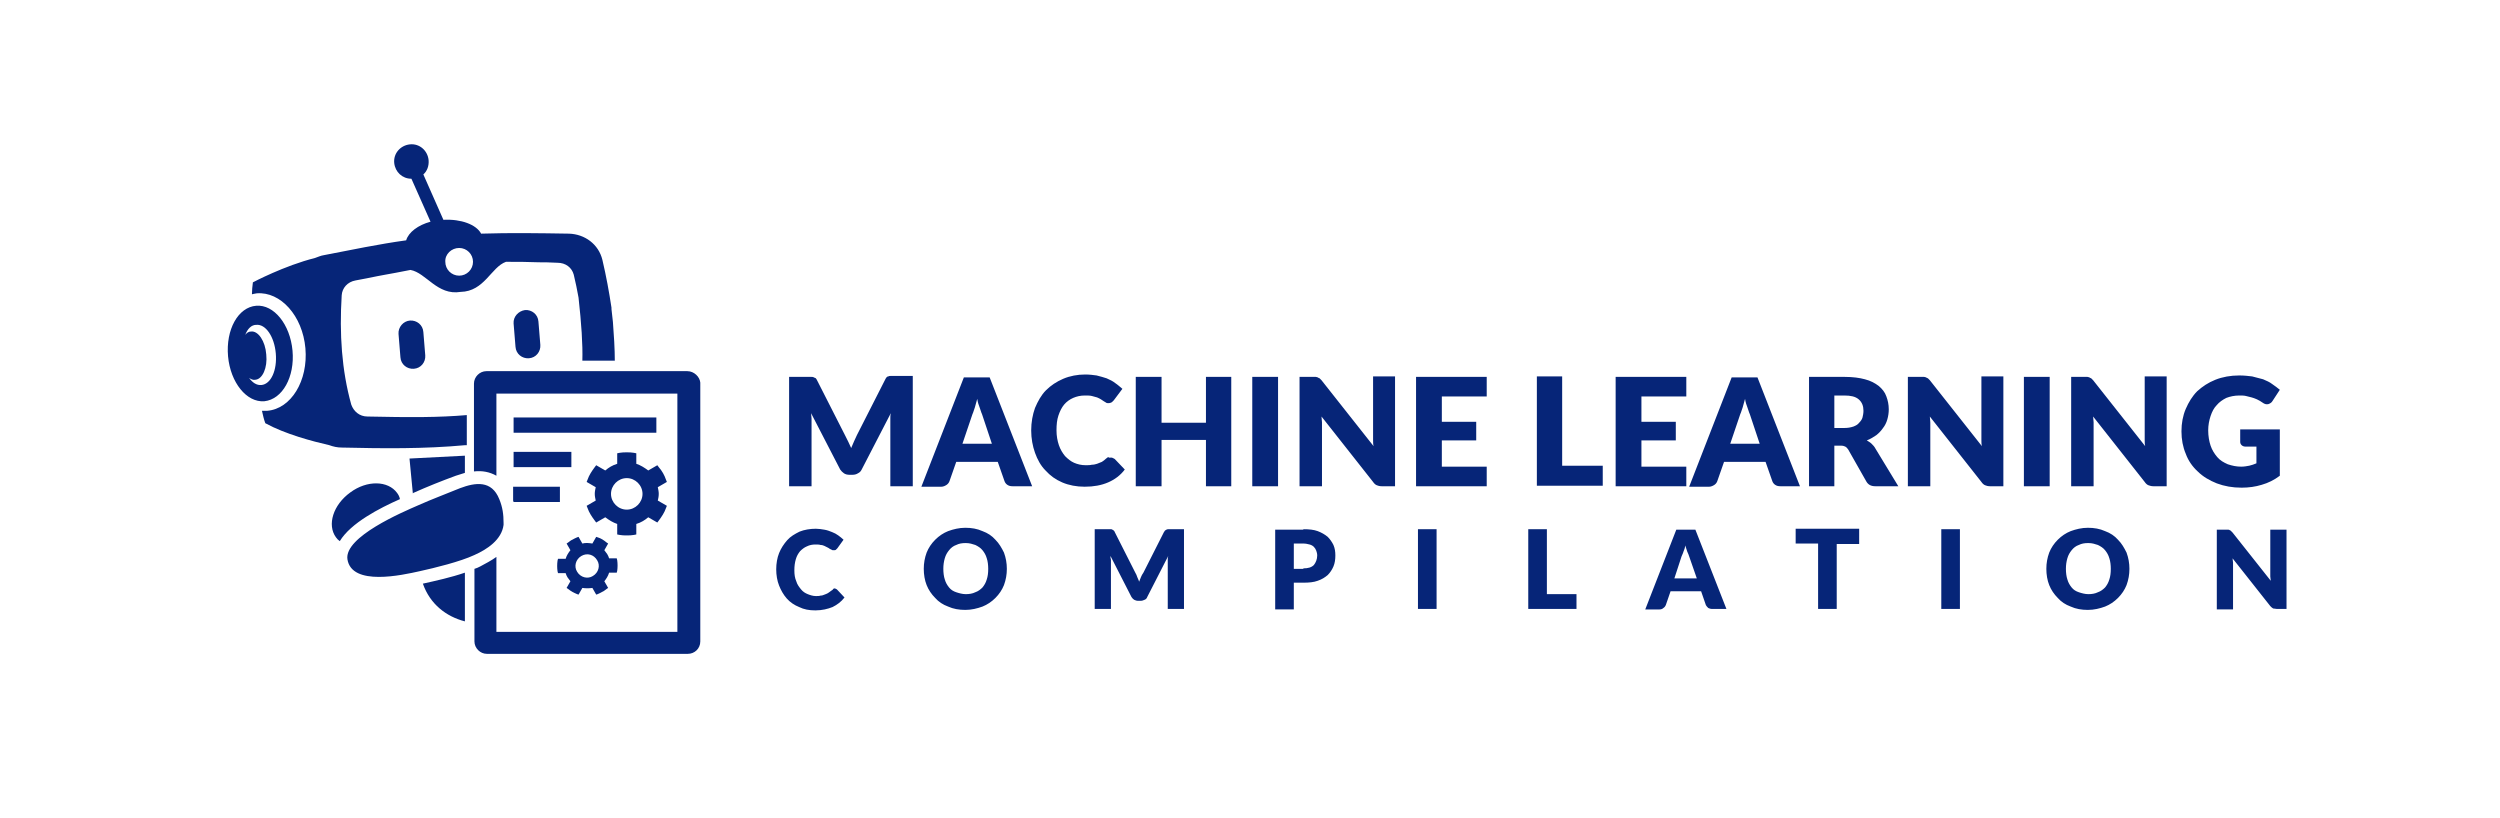 <svg xmlns="http://www.w3.org/2000/svg" xmlns:i="&amp;#38;ns_ai;" xmlns:svg="http://www.w3.org/2000/svg" id="Layer_1" width="523.57" height="171.354" x="0" y="0" version="1.1" viewBox="0 0 523.57 171.354" xml:space="preserve"><style id="style2" type="text/css">.st0{fill-rule:evenodd;clip-rule:evenodd}.st0,.st1{fill:#062578}</style><switch id="switch16" transform="translate(19.161,-130.468)"><g id="g14" i:extraneous="self"><g id="g12"><path id="path4" d="M 124.8,208.2 H 82.7 c -1.4,0 -2.6,1.2 -2.6,2.6 v 7.5 7.5 3.4 c 1.7,-0.2 3.3,0.1 4.7,0.9 v -11.8 -5.4 h 37.9 v 49.9 H 84.8 v -4.6 -11.1 c -1.1,0.8 -2.3,1.4 -3.4,2 -0.4,0.2 -0.8,0.4 -1.2,0.5 v 9.5 3.6 2.1 c 0,1.4 1.2,2.6 2.6,2.6 h 42.1 c 1.4,0 2.6,-1.1 2.6,-2.6 v -54.2 c -0.1,-1.2 -1.3,-2.4 -2.7,-2.4 z m -44.6,38.5 c -3,1.4 -8.3,2.7 -11.5,3.4 -3.6,0.8 -14.2,3.2 -15.1,-2.5 -0.7,-4.7 11.6,-9.9 14.8,-11.3 2.9,-1.3 5.9,-2.4 8.8,-3.6 3.2,-1.2 6.6,-1.7 8.2,2.3 0.7,1.7 0.9,3.2 0.9,5 v 0.2 0.2 c -0.4,3.1 -3.4,5.1 -6.1,6.3 z m 10.6,-51.3 v 0 c 1.4,-0.1 2.7,0.9 2.8,2.4 l 0.4,4.9 c 0.1,1.4 -0.9,2.7 -2.4,2.8 v 0 c -1.4,0.1 -2.7,-0.9 -2.8,-2.4 l -0.4,-4.9 c -0.1,-1.4 1,-2.6 2.4,-2.8 z m 18.8,10.9 c 0,-2.9 -0.2,-5.7 -0.4,-8.4 v 0 c -0.1,-0.9 -0.2,-1.8 -0.3,-2.7 v -0.1 -0.2 c -0.5,-3.3 -1.1,-6.6 -1.9,-10 -0.8,-3.3 -3.7,-5.4 -7,-5.5 -6.1,-0.1 -12.3,-0.2 -18.4,0 -1,-1.9 -4.2,-3.1 -7.9,-2.9 L 69.5,167 c 0.8,-0.7 1.2,-1.8 1.1,-3 -0.2,-2 -1.9,-3.5 -3.9,-3.3 -2,0.2 -3.5,1.9 -3.3,3.9 0.2,1.9 1.7,3.3 3.6,3.3 l 4,9 c -2.6,0.7 -4.6,2.2 -5.1,3.9 -5.8,0.8 -11.5,2 -17.2,3.1 -0.7,0.1 -1.3,0.4 -1.9,0.6 -6.4,1.6 -13,5.1 -13,5.1 -0.1,0.8 -0.2,1.7 -0.2,2.5 0.3,-0.1 0.6,-0.1 1,-0.2 5,-0.4 9.6,4.7 10.2,11.5 0.6,6.8 -3,12.7 -8,13.1 -0.4,0 -0.8,0 -1.1,0 0.2,0.9 0.4,1.8 0.7,2.6 4.2,2.3 9.9,3.8 13.4,4.6 v 0 c 0.8,0.3 1.7,0.5 2.6,0.5 8.6,0.2 17.3,0.3 25.9,-0.5 h 0.3 v -6.3 c -5.8,0.5 -11.8,0.5 -20.8,0.3 -1.7,0 -2.9,-1.1 -3.4,-2.5 -2,-7.2 -2.5,-14.8 -2,-22.9 0.1,-1.5 1.2,-2.8 2.9,-3.1 1.6,-0.3 3.2,-0.6 4.6,-0.9 0.7,-0.1 2.5,-0.5 3.8,-0.7 v 0 c 1,-0.2 2.1,-0.4 3.1,-0.6 3.3,0.6 5.6,5.4 10.5,4.6 5,-0.1 6.4,-5.2 9.5,-6.3 2.3,0 4.6,0 6.9,0.1 1.1,0 2.1,0 3.9,0.1 1.7,0 3,1 3.4,2.5 0.4,1.6 0.7,3.2 1,4.8 0.6,5.4 0.9,9.8 0.8,13.2 h 6.8 z m -75.1,-7.8 c 2,-0.2 3.8,2.5 4.1,6 0.3,3.5 -1,6.4 -3,6.6 -1,0.1 -1.9,-0.5 -2.6,-1.5 0.4,0.3 0.9,0.5 1.3,0.4 1.5,-0.1 2.6,-2.5 2.3,-5.3 -0.2,-2.8 -1.7,-5 -3.2,-4.8 -0.5,0 -0.9,0.3 -1.2,0.7 0.5,-1.3 1.3,-2.1 2.3,-2.1 z M 77,182.4 c 1.6,0 2.9,1.3 2.9,2.9 0,1.6 -1.3,2.9 -2.9,2.9 -1.6,0 -2.9,-1.3 -2.9,-2.9 -0.1,-1.6 1.3,-2.9 2.9,-2.9 z m -10.3,15.2 v 0 c 1.4,-0.1 2.7,0.9 2.8,2.4 l 0.4,4.9 c 0.1,1.4 -0.9,2.7 -2.4,2.8 v 0 c -1.4,0.1 -2.7,-0.9 -2.8,-2.4 l -0.4,-4.9 c -0.1,-1.4 1,-2.7 2.4,-2.8 z m -32.2,-3.1 c 3.7,-0.3 7.1,3.9 7.6,9.4 0.5,5.5 -2.1,10.2 -5.9,10.6 -3.7,0.3 -7.1,-3.9 -7.6,-9.4 -0.5,-5.6 2.1,-10.3 5.9,-10.6 z m 43.7,66.1 c -3.9,-1 -7.3,-3.6 -8.8,-7.9 2.7,-0.6 5.9,-1.3 8.8,-2.3 z m -10.9,-26.8 -0.7,-7.3 11.6,-0.6 v 3.6 c -0.6,0.2 -1.3,0.4 -1.9,0.6 -3,1.1 -6,2.3 -8.9,3.6 z m -13.1,-0.2 c 3.5,-2.6 7.9,-2.5 9.8,0.1 0.3,0.4 0.5,0.8 0.6,1.3 -4.3,1.9 -10.3,5 -12.6,8.8 -0.3,-0.2 -0.6,-0.5 -0.8,-0.8 -1.9,-2.6 -0.6,-6.8 3,-9.4 z m 48.6,10.7 c 0.7,-0.2 1.4,-0.1 2.1,0 l 0.8,-1.4 0.3,0.1 c 0.7,0.2 1.3,0.6 1.9,1.1 l 0.3,0.2 -0.8,1.4 c 0.2,0.3 0.4,0.5 0.6,0.8 0.2,0.3 0.3,0.6 0.4,0.9 h 1.6 l 0.1,0.4 c 0.1,0.7 0.1,1.5 0,2.2 l -0.1,0.4 h -1.6 c -0.2,0.7 -0.6,1.3 -1,1.8 l 0.8,1.4 -0.3,0.2 c -0.3,0.2 -0.6,0.5 -0.9,0.6 -0.3,0.2 -0.6,0.3 -1,0.5 l -0.3,0.1 -0.8,-1.4 c -0.7,0.1 -1.4,0.1 -2.1,0 l -0.8,1.4 -0.3,-0.1 c -0.7,-0.3 -1.3,-0.6 -1.9,-1.1 l -0.3,-0.2 0.8,-1.4 c -0.2,-0.3 -0.4,-0.5 -0.6,-0.8 -0.2,-0.3 -0.3,-0.6 -0.4,-0.9 h -1.6 l -0.1,-0.4 c -0.1,-0.7 -0.1,-1.5 0,-2.2 l 0.1,-0.4 h 1.6 c 0.2,-0.7 0.6,-1.3 1,-1.8 l -0.8,-1.4 0.3,-0.2 c 0.3,-0.2 0.6,-0.5 0.9,-0.6 0.3,-0.2 0.6,-0.3 1,-0.5 l 0.3,-0.1 z M 88.4,217.9 h 29.9 v 3.2 H 88.4 Z m 0,7.2 h 12.1 v 3.2 H 88.4 Z m 0,7.3 h 9.7 v 3.2 h -9.7 l -0.1,-0.3 v -2.9 z m 25.7,-4.8 c 0.9,0.3 1.7,0.8 2.5,1.4 l 1.9,-1.1 0.3,0.4 c 0.7,0.8 1.2,1.7 1.5,2.6 l 0.2,0.5 -1.9,1.1 c 0.1,0.5 0.2,0.9 0.2,1.4 0,0.5 -0.1,1 -0.2,1.4 l 1.9,1.1 -0.2,0.5 c -0.3,0.9 -0.9,1.8 -1.5,2.6 l -0.3,0.4 -1.9,-1.1 c -0.7,0.6 -1.5,1.1 -2.5,1.4 v 2.2 l -0.5,0.1 c -0.5,0.1 -1,0.1 -1.5,0.1 -0.5,0 -1,0 -1.5,-0.1 l -0.5,-0.1 v -2.2 c -0.9,-0.3 -1.7,-0.8 -2.5,-1.4 l -1.9,1.1 -0.3,-0.4 c -0.6,-0.8 -1.2,-1.7 -1.5,-2.6 l -0.2,-0.5 1.9,-1.1 c -0.1,-0.5 -0.2,-0.9 -0.2,-1.4 0,-0.5 0.1,-0.9 0.2,-1.4 l -1.9,-1.1 0.2,-0.5 c 0.3,-0.9 0.9,-1.8 1.5,-2.6 l 0.3,-0.4 1.9,1.1 c 0.7,-0.6 1.5,-1.1 2.5,-1.4 v -2.2 l 0.5,-0.1 c 0.5,-0.1 1,-0.1 1.5,-0.1 0.5,0 1,0 1.5,0.1 l 0.5,0.1 z m -2,3 c -1.8,0 -3.3,1.5 -3.3,3.3 0,1.8 1.5,3.3 3.3,3.3 1.8,0 3.3,-1.5 3.3,-3.3 0,-1.8 -1.5,-3.3 -3.3,-3.3 z m -9.5,16.3 c -1.2,0.7 -1.6,2.2 -0.9,3.3 0.7,1.2 2.2,1.6 3.3,0.9 1.2,-0.7 1.6,-2.2 0.9,-3.3 -0.7,-1.2 -2.1,-1.6 -3.3,-0.9 z" class="st0"/><path id="path6" d="m 172,209.4 v 22.9 h -4.7 v -13.2 c 0,-0.3 0,-0.6 0,-1 0,-0.4 0,-0.7 0.1,-1.1 l -6.1,11.8 c -0.2,0.4 -0.4,0.6 -0.8,0.8 -0.3,0.2 -0.7,0.3 -1.1,0.3 h -0.7 c -0.4,0 -0.8,-0.1 -1.1,-0.3 -0.3,-0.2 -0.6,-0.5 -0.8,-0.8 L 150.7,217 c 0,0.4 0.1,0.7 0.1,1.1 0,0.4 0,0.7 0,1 v 13.2 h -4.7 v -22.9 h 4.1 c 0.2,0 0.4,0 0.6,0 0.2,0 0.3,0 0.5,0.1 0.1,0.1 0.3,0.1 0.4,0.2 0.1,0.1 0.2,0.3 0.3,0.5 l 5.9,11.6 c 0.2,0.4 0.4,0.8 0.6,1.2 0.2,0.4 0.4,0.9 0.6,1.3 0.2,-0.5 0.4,-0.9 0.6,-1.4 0.2,-0.4 0.4,-0.9 0.6,-1.3 l 5.9,-11.6 c 0.1,-0.2 0.2,-0.4 0.3,-0.5 0.1,-0.1 0.2,-0.2 0.4,-0.2 0.1,-0.1 0.3,-0.1 0.5,-0.1 0.2,0 0.4,0 0.6,0 h 4 z m 16.6,14.1 -2.1,-6.3 c -0.2,-0.4 -0.3,-0.9 -0.5,-1.4 -0.2,-0.5 -0.4,-1.1 -0.5,-1.8 -0.2,0.6 -0.3,1.2 -0.5,1.8 -0.2,0.5 -0.3,1 -0.5,1.4 l -2.1,6.2 h 6.2 z m 8.4,8.8 h -4.1 c -0.5,0 -0.8,-0.1 -1.1,-0.3 -0.3,-0.2 -0.5,-0.5 -0.6,-0.8 l -1.4,-4 h -8.7 l -1.4,4 c -0.1,0.3 -0.3,0.6 -0.6,0.8 -0.3,0.2 -0.7,0.4 -1.1,0.4 h -4.2 l 8.9,-22.9 h 5.4 z m 16.5,-6 c 0.1,0 0.3,0 0.4,0.1 0.1,0 0.2,0.1 0.4,0.2 l 2.1,2.2 c -0.9,1.2 -2.1,2.1 -3.5,2.7 -1.4,0.6 -3,0.9 -4.9,0.9 -1.7,0 -3.3,-0.3 -4.7,-0.9 -1.4,-0.6 -2.5,-1.4 -3.5,-2.5 -1,-1 -1.7,-2.3 -2.2,-3.7 -0.5,-1.4 -0.8,-3 -0.8,-4.7 0,-1.7 0.3,-3.3 0.8,-4.7 0.6,-1.4 1.3,-2.7 2.3,-3.7 1,-1 2.2,-1.8 3.6,-2.4 1.4,-0.6 3,-0.9 4.6,-0.9 0.9,0 1.7,0.1 2.4,0.2 0.8,0.2 1.5,0.4 2.1,0.6 0.7,0.3 1.3,0.6 1.8,1 0.6,0.4 1,0.8 1.5,1.2 l -1.8,2.4 c -0.1,0.1 -0.3,0.3 -0.4,0.4 -0.2,0.1 -0.4,0.2 -0.7,0.2 -0.2,0 -0.4,0 -0.5,-0.1 -0.2,-0.1 -0.3,-0.2 -0.5,-0.3 -0.2,-0.1 -0.4,-0.3 -0.6,-0.4 -0.2,-0.1 -0.5,-0.3 -0.8,-0.4 -0.3,-0.1 -0.7,-0.2 -1.1,-0.3 -0.4,-0.1 -0.9,-0.1 -1.5,-0.1 -0.9,0 -1.7,0.2 -2.4,0.5 -0.7,0.3 -1.4,0.8 -1.9,1.4 -0.5,0.6 -0.9,1.4 -1.2,2.3 -0.3,0.9 -0.4,1.9 -0.4,3.1 0,1.2 0.2,2.2 0.5,3.1 0.3,0.9 0.8,1.7 1.3,2.3 0.6,0.6 1.2,1.1 1.9,1.4 0.7,0.3 1.5,0.5 2.4,0.5 0.5,0 0.9,0 1.3,-0.1 0.4,0 0.8,-0.1 1.1,-0.2 0.3,-0.1 0.7,-0.3 1,-0.4 0.3,-0.2 0.6,-0.4 0.9,-0.7 0.1,-0.1 0.3,-0.2 0.4,-0.3 0.3,0.2 0.5,0.1 0.6,0.1 z m 25.2,-16.9 v 22.9 h -5.3 v -9.7 h -9.3 v 9.7 h -5.4 v -22.9 h 5.4 v 9.6 h 9.3 v -9.6 z m 9.8,22.9 h -5.4 v -22.9 h 5.4 z M 273,209.4 v 22.9 h -2.8 c -0.4,0 -0.8,-0.1 -1,-0.2 -0.3,-0.1 -0.6,-0.4 -0.8,-0.7 l -10.8,-13.7 c 0,0.4 0.1,0.8 0.1,1.2 0,0.4 0,0.7 0,1.1 v 12.3 H 253 v -22.9 h 2.8 c 0.2,0 0.4,0 0.6,0 0.2,0 0.3,0.1 0.4,0.1 0.1,0.1 0.2,0.1 0.4,0.2 0.1,0.1 0.2,0.2 0.4,0.4 l 10.9,13.8 c -0.1,-0.4 -0.1,-0.9 -0.1,-1.3 0,-0.4 0,-0.8 0,-1.2 v -12.1 h 4.6 z m 9.8,4 v 5.4 h 7.2 v 3.9 h -7.2 v 5.5 h 9.4 v 4.1 h -14.8 v -22.9 h 14.8 v 4.1 h -9.4 z" class="st1"/><path id="path8" d="m 316.5,228 v 4.2 H 302.7 V 209.3 H 308 V 228 Z m 8.1,-14.6 v 5.4 h 7.2 v 3.9 h -7.2 v 5.5 h 9.4 v 4.1 H 319.2 V 209.4 H 334 v 4.1 h -9.4 z m 24.8,10.1 -2.1,-6.3 c -0.2,-0.4 -0.3,-0.9 -0.5,-1.4 -0.2,-0.5 -0.4,-1.1 -0.5,-1.8 -0.2,0.6 -0.3,1.2 -0.5,1.8 -0.2,0.5 -0.3,1 -0.5,1.4 l -2.1,6.2 h 6.2 z m 8.4,8.8 h -4.1 c -0.5,0 -0.8,-0.1 -1.1,-0.3 -0.3,-0.2 -0.5,-0.5 -0.6,-0.8 l -1.4,-4 h -8.7 l -1.4,4 c -0.1,0.3 -0.3,0.6 -0.6,0.8 -0.3,0.2 -0.7,0.4 -1.1,0.4 h -4.2 l 8.9,-22.9 h 5.4 z m 9.3,-12.2 c 0.7,0 1.3,-0.1 1.9,-0.3 0.5,-0.2 0.9,-0.4 1.2,-0.8 0.3,-0.3 0.6,-0.7 0.7,-1.1 0.1,-0.4 0.2,-0.9 0.2,-1.4 0,-1 -0.3,-1.8 -1,-2.4 -0.7,-0.6 -1.7,-0.8 -3,-0.8 H 365 v 6.8 z m 11.3,12.2 h -4.8 c -0.9,0 -1.5,-0.3 -1.9,-1 l -3.8,-6.7 c -0.2,-0.3 -0.4,-0.5 -0.6,-0.6 -0.2,-0.1 -0.5,-0.2 -0.9,-0.2 H 365 v 8.5 h -5.3 v -22.9 h 7.5 c 1.7,0 3.1,0.2 4.2,0.5 1.2,0.3 2.1,0.8 2.9,1.4 0.7,0.6 1.3,1.3 1.6,2.2 0.3,0.8 0.5,1.7 0.5,2.7 0,0.7 -0.1,1.4 -0.3,2.1 -0.2,0.7 -0.5,1.3 -0.9,1.8 -0.4,0.6 -0.9,1.1 -1.4,1.5 -0.6,0.4 -1.2,0.8 -2,1.1 0.3,0.2 0.7,0.4 1,0.7 0.3,0.3 0.6,0.6 0.8,1 z m 22,-22.9 v 22.9 h -2.8 c -0.4,0 -0.8,-0.1 -1,-0.2 -0.3,-0.1 -0.6,-0.4 -0.8,-0.7 L 385,217.7 c 0,0.4 0.1,0.8 0.1,1.2 0,0.4 0,0.7 0,1.1 v 12.3 h -4.7 v -22.9 h 2.8 c 0.2,0 0.4,0 0.6,0 0.2,0 0.3,0.1 0.4,0.1 0.1,0.1 0.2,0.1 0.4,0.2 0.1,0.1 0.2,0.2 0.4,0.4 l 10.9,13.8 c -0.1,-0.4 -0.1,-0.9 -0.1,-1.3 0,-0.4 0,-0.8 0,-1.2 v -12.1 h 4.6 z m 9.7,22.9 h -5.4 v -22.9 h 5.4 z m 24.5,-22.9 v 22.9 h -2.8 c -0.4,0 -0.7,-0.1 -1,-0.2 -0.3,-0.1 -0.6,-0.4 -0.8,-0.7 l -10.8,-13.7 c 0,0.4 0.1,0.8 0.1,1.2 0,0.4 0,0.7 0,1.1 v 12.3 h -4.7 v -22.9 h 2.8 c 0.2,0 0.4,0 0.6,0 0.2,0 0.3,0.1 0.4,0.1 0.1,0.1 0.2,0.1 0.4,0.2 0.1,0.1 0.2,0.2 0.4,0.4 l 10.9,13.8 c -0.1,-0.4 -0.1,-0.9 -0.1,-1.3 0,-0.4 0,-0.8 0,-1.2 v -12.1 h 4.6 z m 15.5,11 h 8.2 v 9.7 c -1.2,0.9 -2.4,1.5 -3.8,1.9 -1.3,0.4 -2.7,0.6 -4.2,0.6 -1.9,0 -3.6,-0.3 -5.2,-0.9 -1.5,-0.6 -2.9,-1.4 -4,-2.5 -1.1,-1 -2,-2.3 -2.5,-3.7 -0.6,-1.4 -0.9,-3 -0.9,-4.7 0,-1.7 0.3,-3.3 0.9,-4.7 0.6,-1.4 1.4,-2.7 2.4,-3.7 1.1,-1 2.3,-1.8 3.8,-2.4 1.5,-0.6 3.2,-0.9 5,-0.9 1,0 1.9,0.1 2.7,0.2 0.8,0.2 1.6,0.4 2.3,0.6 0.7,0.3 1.4,0.6 1.9,1 0.6,0.4 1.1,0.8 1.6,1.2 l -1.5,2.3 c -0.2,0.4 -0.6,0.6 -0.9,0.7 -0.4,0.1 -0.8,0 -1.2,-0.3 -0.4,-0.3 -0.8,-0.5 -1.2,-0.7 -0.4,-0.2 -0.8,-0.3 -1.1,-0.4 -0.4,-0.1 -0.8,-0.2 -1.2,-0.3 -0.4,-0.1 -0.9,-0.1 -1.4,-0.1 -1,0 -1.9,0.2 -2.7,0.5 -0.8,0.4 -1.5,0.9 -2,1.5 -0.6,0.6 -1,1.4 -1.3,2.3 -0.3,0.9 -0.5,1.9 -0.5,3 0,1.2 0.2,2.3 0.5,3.2 0.3,0.9 0.8,1.7 1.4,2.4 0.6,0.7 1.3,1.1 2.2,1.5 0.9,0.3 1.8,0.5 2.8,0.5 0.6,0 1.2,-0.1 1.7,-0.2 0.5,-0.1 1,-0.3 1.5,-0.5 V 224 h -2.3 c -0.3,0 -0.6,-0.1 -0.8,-0.3 -0.2,-0.2 -0.3,-0.4 -0.3,-0.7 v -2.6 z" class="st1"/><path id="path10" d="m 155.6,253.7 c 0.1,0 0.2,0 0.3,0.1 0.1,0 0.2,0.1 0.3,0.2 l 1.5,1.6 c -0.7,0.9 -1.5,1.5 -2.5,2 -1,0.4 -2.2,0.7 -3.6,0.7 -1.3,0 -2.4,-0.2 -3.4,-0.7 -1,-0.4 -1.9,-1 -2.6,-1.8 -0.7,-0.8 -1.2,-1.7 -1.6,-2.7 -0.4,-1 -0.6,-2.2 -0.6,-3.4 0,-1.2 0.2,-2.4 0.6,-3.4 0.4,-1 1,-1.9 1.7,-2.7 0.7,-0.8 1.6,-1.3 2.6,-1.8 1,-0.4 2.2,-0.6 3.4,-0.6 0.6,0 1.2,0.1 1.8,0.2 0.6,0.1 1.1,0.3 1.6,0.5 0.5,0.2 0.9,0.4 1.3,0.7 0.4,0.3 0.8,0.6 1.1,0.9 l -1.3,1.8 c -0.1,0.1 -0.2,0.2 -0.3,0.3 -0.1,0.1 -0.3,0.1 -0.5,0.1 -0.1,0 -0.3,0 -0.4,-0.1 -0.1,-0.1 -0.3,-0.1 -0.4,-0.2 -0.1,-0.1 -0.3,-0.2 -0.5,-0.3 -0.2,-0.1 -0.4,-0.2 -0.6,-0.3 -0.2,-0.1 -0.5,-0.2 -0.8,-0.2 -0.3,-0.1 -0.7,-0.1 -1.1,-0.1 -0.6,0 -1.2,0.1 -1.8,0.4 -0.5,0.2 -1,0.6 -1.4,1 -0.4,0.5 -0.7,1 -0.9,1.7 -0.2,0.7 -0.3,1.4 -0.3,2.3 0,0.9 0.1,1.6 0.4,2.3 0.2,0.7 0.6,1.2 1,1.7 0.4,0.5 0.9,0.8 1.4,1 0.5,0.2 1.1,0.4 1.7,0.4 0.4,0 0.7,0 1,-0.1 0.3,0 0.6,-0.1 0.8,-0.2 0.3,-0.1 0.5,-0.2 0.7,-0.3 0.2,-0.1 0.4,-0.3 0.7,-0.5 0.1,-0.1 0.2,-0.1 0.3,-0.2 0.2,-0.3 0.3,-0.3 0.4,-0.3 z m 36.1,-4.1 c 0,1.2 -0.2,2.3 -0.6,3.4 -0.4,1 -1,1.9 -1.8,2.7 -0.8,0.8 -1.7,1.4 -2.7,1.8 -1.1,0.4 -2.3,0.7 -3.6,0.7 -1.3,0 -2.5,-0.2 -3.6,-0.7 -1.1,-0.4 -2,-1 -2.7,-1.8 -0.8,-0.8 -1.4,-1.7 -1.8,-2.7 -0.4,-1 -0.6,-2.2 -0.6,-3.4 0,-1.2 0.2,-2.3 0.6,-3.4 0.4,-1 1,-1.9 1.8,-2.7 0.8,-0.8 1.7,-1.4 2.7,-1.8 1.1,-0.4 2.3,-0.7 3.6,-0.7 1.3,0 2.5,0.2 3.6,0.7 1.1,0.4 2,1 2.7,1.8 0.8,0.8 1.3,1.7 1.8,2.7 0.4,1.1 0.6,2.2 0.6,3.4 z m -3.9,0 c 0,-0.8 -0.1,-1.6 -0.3,-2.2 -0.2,-0.7 -0.5,-1.2 -0.9,-1.7 -0.4,-0.5 -0.9,-0.8 -1.5,-1.1 -0.6,-0.2 -1.2,-0.4 -2,-0.4 -0.8,0 -1.4,0.1 -2,0.4 -0.6,0.2 -1.1,0.6 -1.5,1.1 -0.4,0.5 -0.7,1 -0.9,1.7 -0.2,0.7 -0.3,1.4 -0.3,2.2 0,0.8 0.1,1.6 0.3,2.2 0.2,0.7 0.5,1.2 0.9,1.7 0.4,0.5 0.9,0.8 1.5,1 0.6,0.2 1.3,0.4 2,0.4 0.7,0 1.4,-0.1 2,-0.4 0.6,-0.2 1.1,-0.6 1.5,-1 0.4,-0.5 0.7,-1 0.9,-1.7 0.2,-0.6 0.3,-1.3 0.3,-2.2 z m 41,-8.3 V 258 h -3.4 v -9.6 c 0,-0.2 0,-0.5 0,-0.7 0,-0.3 0,-0.5 0.1,-0.8 l -4.4,8.6 c -0.1,0.3 -0.3,0.5 -0.6,0.6 -0.2,0.1 -0.5,0.2 -0.8,0.2 h -0.5 c -0.3,0 -0.6,-0.1 -0.8,-0.2 -0.2,-0.1 -0.4,-0.3 -0.6,-0.6 l -4.4,-8.6 c 0,0.3 0,0.5 0.1,0.8 0,0.3 0,0.5 0,0.7 v 9.6 h -3.4 v -16.7 h 3 c 0.2,0 0.3,0 0.4,0 0.1,0 0.2,0 0.3,0.1 0.1,0 0.2,0.1 0.3,0.2 0.1,0.1 0.2,0.2 0.2,0.3 l 4.3,8.5 c 0.2,0.3 0.3,0.6 0.4,0.9 0.1,0.3 0.3,0.6 0.4,1 0.1,-0.3 0.3,-0.7 0.4,-1 0.1,-0.3 0.3,-0.6 0.5,-0.9 l 4.3,-8.5 c 0.1,-0.1 0.2,-0.3 0.2,-0.3 0.1,-0.1 0.2,-0.1 0.3,-0.2 0.1,0 0.2,-0.1 0.3,-0.1 0.1,0 0.3,0 0.4,0 z m 25,8.2 c 1,0 1.7,-0.2 2.2,-0.7 0.4,-0.5 0.7,-1.2 0.7,-2 0,-0.4 -0.1,-0.7 -0.2,-1 -0.1,-0.3 -0.3,-0.6 -0.5,-0.8 -0.2,-0.2 -0.5,-0.4 -0.9,-0.5 -0.4,-0.1 -0.8,-0.2 -1.3,-0.2 h -2 v 5.3 h 2 z m 0,-8.2 c 1.2,0 2.2,0.1 3,0.4 0.8,0.3 1.5,0.7 2.1,1.2 0.5,0.5 0.9,1.1 1.2,1.7 0.3,0.7 0.4,1.4 0.4,2.2 0,0.8 -0.1,1.6 -0.4,2.3 -0.3,0.7 -0.7,1.3 -1.2,1.8 -0.6,0.5 -1.2,0.9 -2.1,1.2 -0.8,0.3 -1.8,0.4 -3,0.4 h -2 v 5.6 h -3.9 v -16.7 h 5.9 z m 27.9,16.7 h -3.9 v -16.7 h 3.9 z m 29.3,-3.1 v 3.1 h -10.1 v -16.7 h 3.9 v 13.6 z m 25.2,-3.3 -1.6,-4.6 c -0.1,-0.3 -0.2,-0.6 -0.4,-1 -0.1,-0.4 -0.3,-0.8 -0.4,-1.3 -0.1,0.5 -0.2,0.9 -0.4,1.3 -0.1,0.4 -0.3,0.7 -0.4,1 l -1.5,4.6 z m 6.2,6.4 h -3 c -0.3,0 -0.6,-0.1 -0.8,-0.2 -0.2,-0.2 -0.4,-0.4 -0.5,-0.6 l -1,-2.9 h -6.4 l -1,2.9 c -0.1,0.2 -0.2,0.4 -0.5,0.6 -0.2,0.2 -0.5,0.3 -0.8,0.3 h -3 l 6.5,-16.7 h 4 z m 27.8,-13.6 h -4.7 V 258 h -3.9 v -13.7 h -4.7 v -3.1 h 13.3 z m 21.1,13.6 h -3.9 v -16.7 h 3.9 z m 35.5,-8.4 c 0,1.2 -0.2,2.3 -0.6,3.4 -0.4,1 -1,1.9 -1.8,2.7 -0.8,0.8 -1.7,1.4 -2.7,1.8 -1.1,0.4 -2.3,0.7 -3.6,0.7 -1.3,0 -2.5,-0.2 -3.6,-0.7 -1.1,-0.4 -2,-1 -2.7,-1.8 -0.8,-0.8 -1.4,-1.7 -1.8,-2.7 -0.4,-1 -0.6,-2.2 -0.6,-3.4 0,-1.2 0.2,-2.3 0.6,-3.4 0.4,-1 1,-1.9 1.8,-2.7 0.8,-0.8 1.7,-1.4 2.7,-1.8 1.1,-0.4 2.3,-0.7 3.6,-0.7 1.3,0 2.5,0.2 3.6,0.7 1.1,0.4 2,1 2.7,1.8 0.8,0.8 1.3,1.7 1.8,2.7 0.4,1.1 0.6,2.2 0.6,3.4 z m -3.9,0 c 0,-0.8 -0.1,-1.6 -0.3,-2.2 -0.2,-0.7 -0.5,-1.2 -0.9,-1.7 -0.4,-0.5 -0.9,-0.8 -1.5,-1.1 -0.6,-0.2 -1.2,-0.4 -2,-0.4 -0.8,0 -1.4,0.1 -2,0.4 -0.6,0.2 -1.1,0.6 -1.5,1.1 -0.4,0.5 -0.7,1 -0.9,1.7 -0.2,0.7 -0.3,1.4 -0.3,2.2 0,0.8 0.1,1.6 0.3,2.2 0.2,0.7 0.5,1.2 0.9,1.7 0.4,0.5 0.9,0.8 1.5,1 0.6,0.2 1.3,0.4 2,0.4 0.7,0 1.4,-0.1 2,-0.4 0.6,-0.2 1.1,-0.6 1.5,-1 0.4,-0.5 0.7,-1 0.9,-1.7 0.2,-0.6 0.3,-1.3 0.3,-2.2 z m 36.8,-8.3 V 258 h -2 c -0.3,0 -0.5,-0.1 -0.8,-0.1 -0.2,-0.1 -0.4,-0.3 -0.6,-0.5 l -7.9,-10 c 0,0.3 0.1,0.6 0.1,0.9 0,0.3 0,0.5 0,0.8 v 9 h -3.4 v -16.7 h 2 c 0.2,0 0.3,0 0.4,0 0.1,0 0.2,0 0.3,0.1 0.1,0 0.2,0.1 0.3,0.2 0.1,0.1 0.2,0.2 0.3,0.3 l 8,10.1 c 0,-0.3 -0.1,-0.6 -0.1,-0.9 0,-0.3 0,-0.6 0,-0.9 v -8.9 h 3.4 z" class="st1"/></g></g></switch></svg>